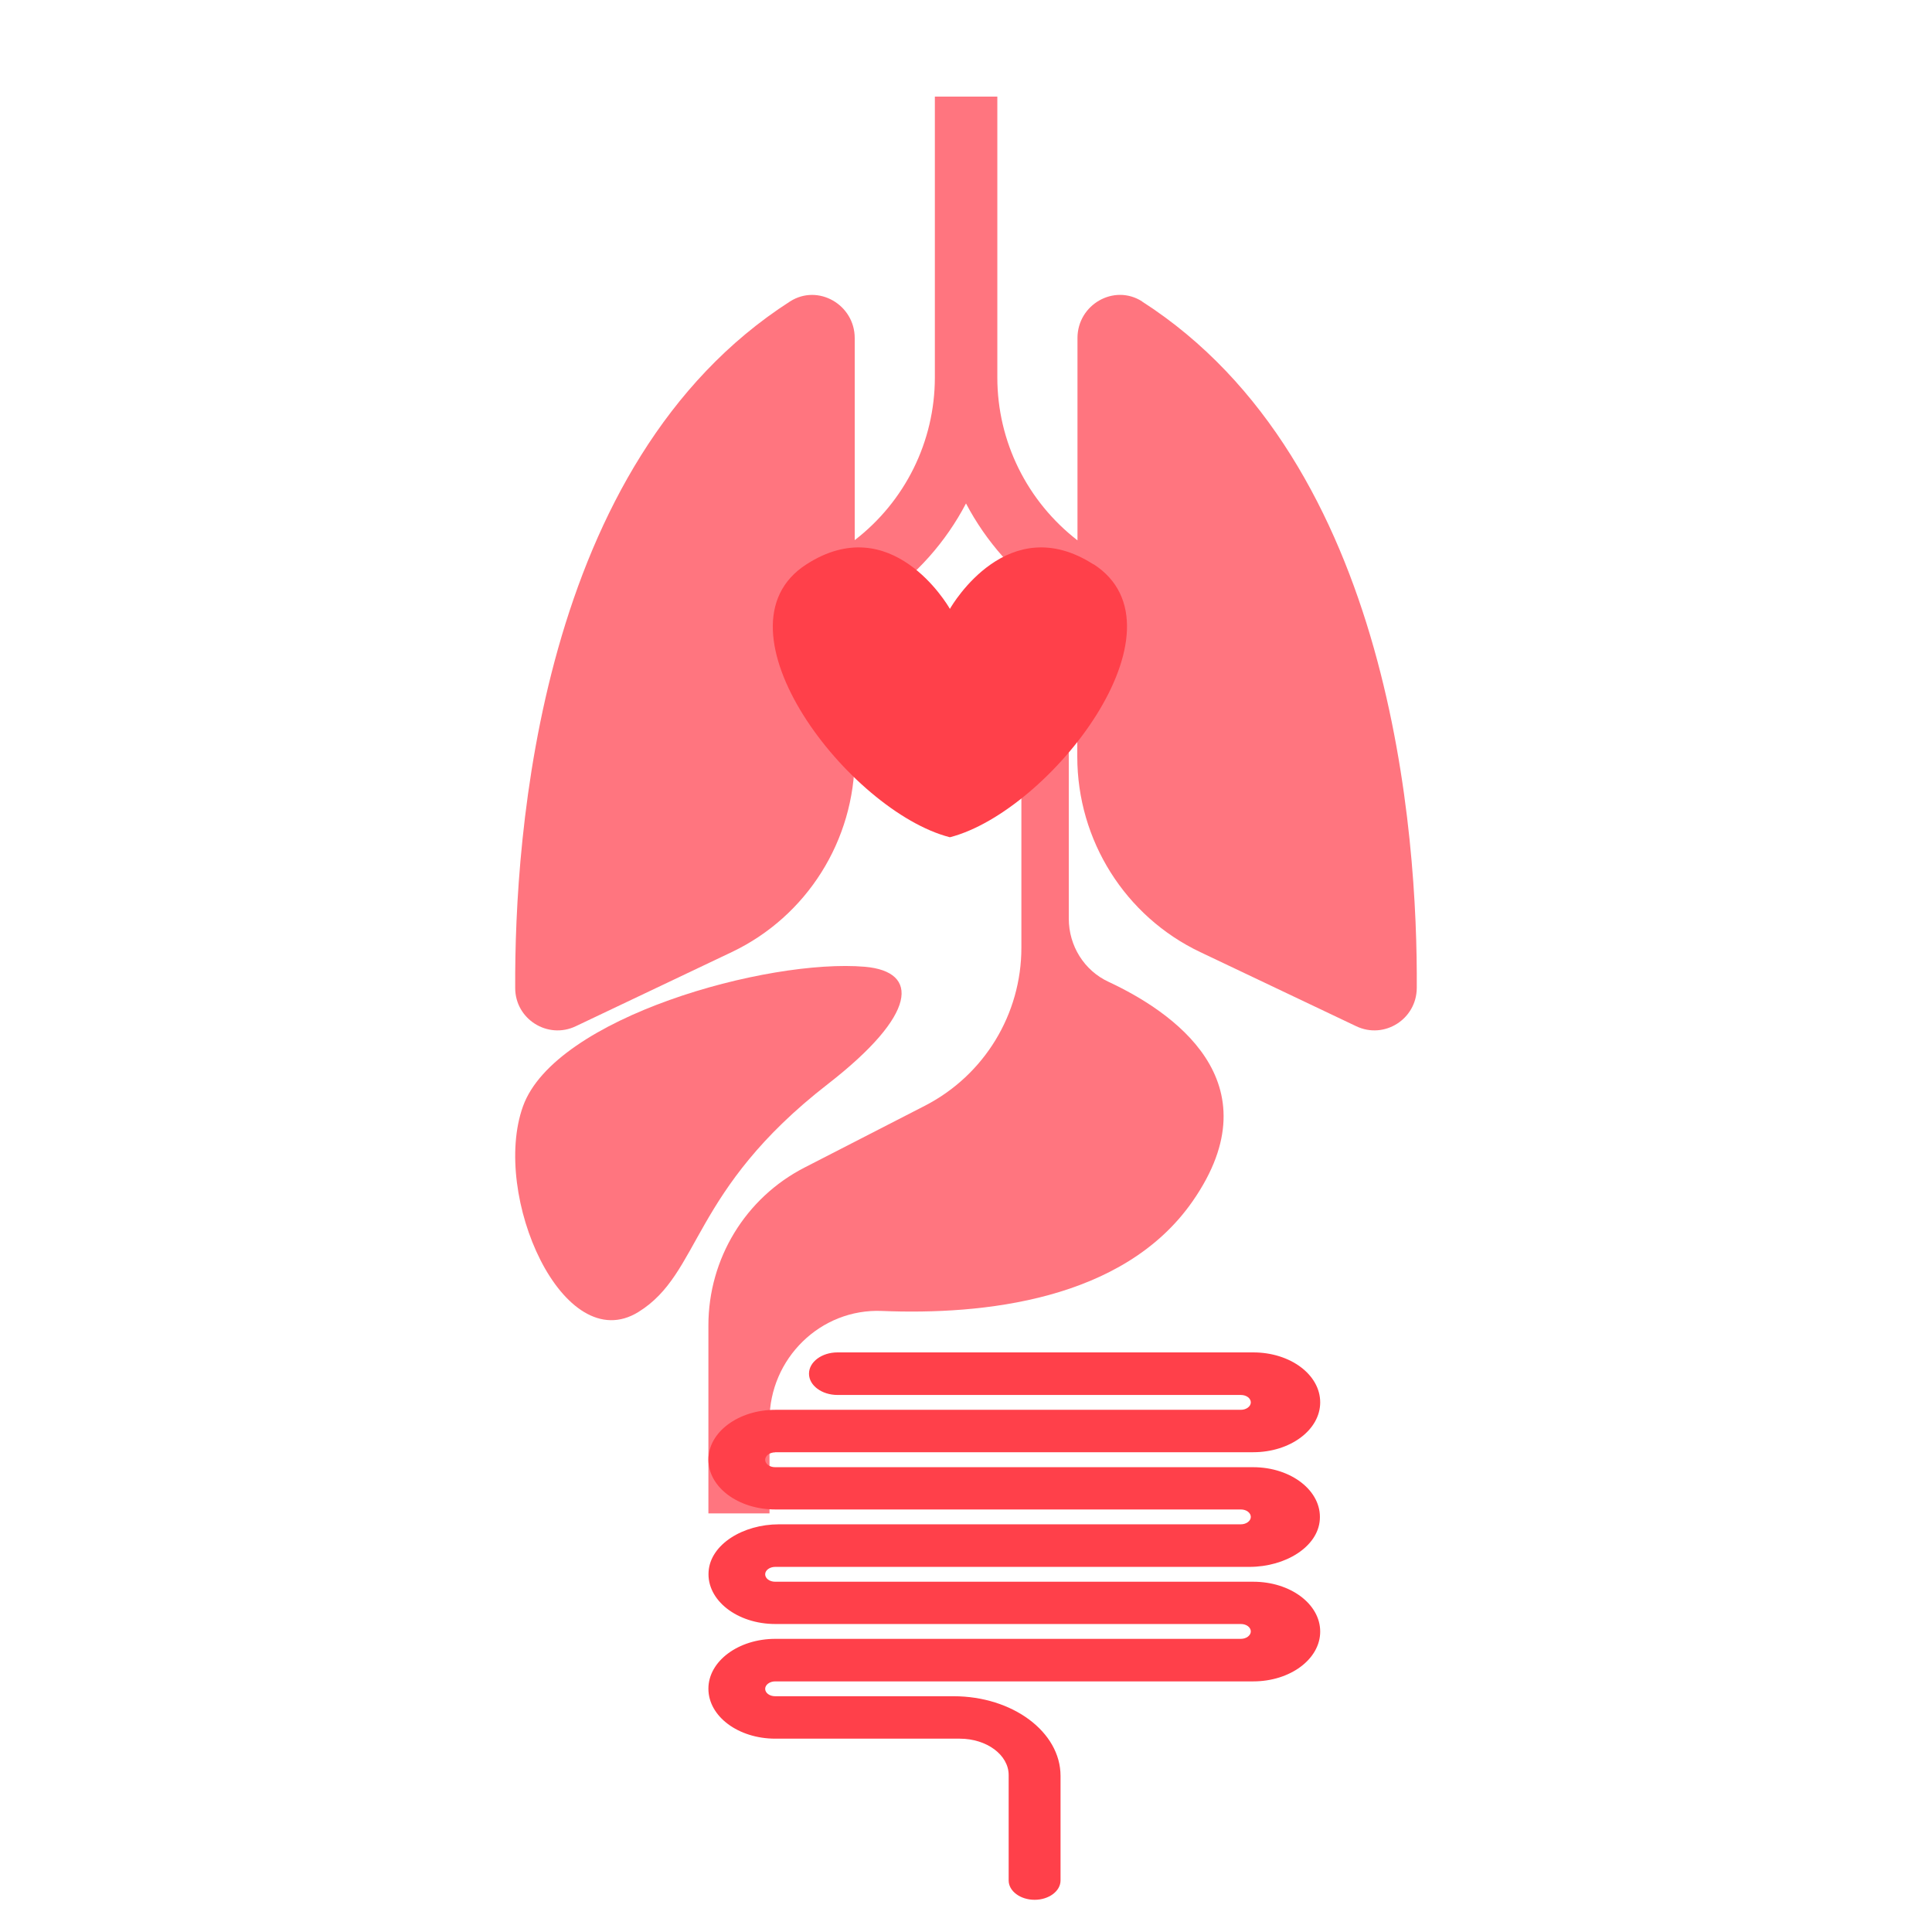<svg width="60" height="60" viewBox="0 0 60 60" fill="none" xmlns="http://www.w3.org/2000/svg">
<rect width="60" height="60" fill="white"/>
<path d="M35.468 9.36C34.598 8.806 33.462 9.458 33.462 10.499V16.781C31.903 15.574 30.973 13.716 30.973 11.724V3H29.033V11.718C29.033 13.716 28.103 15.574 26.544 16.774V10.499C26.544 9.464 25.408 8.806 24.538 9.36C16.738 14.362 15.976 25.968 16 30.683C16 31.652 17.01 32.285 17.88 31.871L22.725 29.568C25.058 28.459 26.544 26.096 26.544 23.5V19.169L27.335 18.627C28.471 17.853 29.378 16.823 30 15.635C30.622 16.817 31.529 17.847 32.664 18.627L33.456 19.169V23.5C33.456 26.096 34.942 28.459 37.274 29.568L42.12 31.871C42.99 32.285 43.993 31.652 43.999 30.683C44.029 25.968 43.262 14.362 35.462 9.36H35.468Z" fill="#FF757F"/>
<path d="M26.862 30.024C23.847 29.765 17.235 31.59 16.242 34.357C15.248 37.125 17.487 42.194 19.828 40.744C21.78 39.536 21.444 36.975 25.709 33.667C28.495 31.503 28.564 30.174 26.862 30.024Z" fill="#FF757F"/>
<path d="M31.72 21V29.432C31.72 31.496 30.569 33.387 28.731 34.336L24.988 36.258C23.151 37.2 22 39.091 22 41.162V47H23.898V44.107C23.898 42.193 25.482 40.631 27.394 40.713C30.509 40.84 34.888 40.399 37.039 37.304C39.632 33.574 36.367 31.398 34.432 30.494C33.67 30.143 33.192 29.373 33.192 28.528V21H31.72Z" fill="#FF757F"/>
<path d="M24.073 45.1H38.921C40.066 45.1 41 44.409 41 43.552C41 42.691 40.072 42 38.921 42H26.011C25.521 42 25.124 42.296 25.124 42.661C25.124 43.026 25.521 43.322 26.011 43.322H38.536C38.711 43.322 38.845 43.426 38.845 43.552C38.845 43.678 38.705 43.783 38.536 43.783H24.079C22.934 43.783 22 44.474 22 45.33C22 46.187 22.928 46.878 24.079 46.878H38.536C38.711 46.878 38.845 46.983 38.845 47.109C38.845 47.235 38.705 47.339 38.536 47.339H24.195C23.069 47.339 22.064 47.965 22.006 48.804C21.942 49.696 22.893 50.435 24.079 50.435H38.536C38.711 50.435 38.845 50.539 38.845 50.665C38.845 50.791 38.705 50.896 38.536 50.896H24.079C22.934 50.896 22 51.587 22 52.444C22 53.304 22.928 53.996 24.079 53.996H29.807C30.642 53.996 31.325 54.5 31.325 55.126V58.4C31.325 58.73 31.687 59 32.131 59C32.574 59 32.936 58.73 32.936 58.4V55.152C32.936 53.787 31.447 52.678 29.614 52.678H24.073C23.898 52.678 23.763 52.574 23.763 52.448C23.763 52.322 23.904 52.217 24.073 52.217H38.921C40.066 52.217 41 51.526 41 50.67C41 49.813 40.072 49.122 38.921 49.122H24.073C23.898 49.122 23.763 49.017 23.763 48.891C23.763 48.765 23.904 48.661 24.073 48.661H38.799C39.926 48.661 40.93 48.035 40.988 47.196C41.053 46.304 40.101 45.565 38.916 45.565H24.073C23.898 45.565 23.763 45.461 23.763 45.335C23.763 45.209 23.904 45.104 24.073 45.104V45.1Z" fill="#FF404A"/>
<path d="M33.958 17.527C31.315 15.83 29.583 18.763 29.5 18.91C29.417 18.763 27.678 15.83 25.043 17.527C21.965 19.505 26.381 25.198 29.493 26C29.493 26 29.493 26 29.5 26C29.5 26 29.5 26 29.507 26C32.619 25.191 37.035 19.498 33.958 17.52V17.527Z" fill="#FF404A"/>
</svg>
